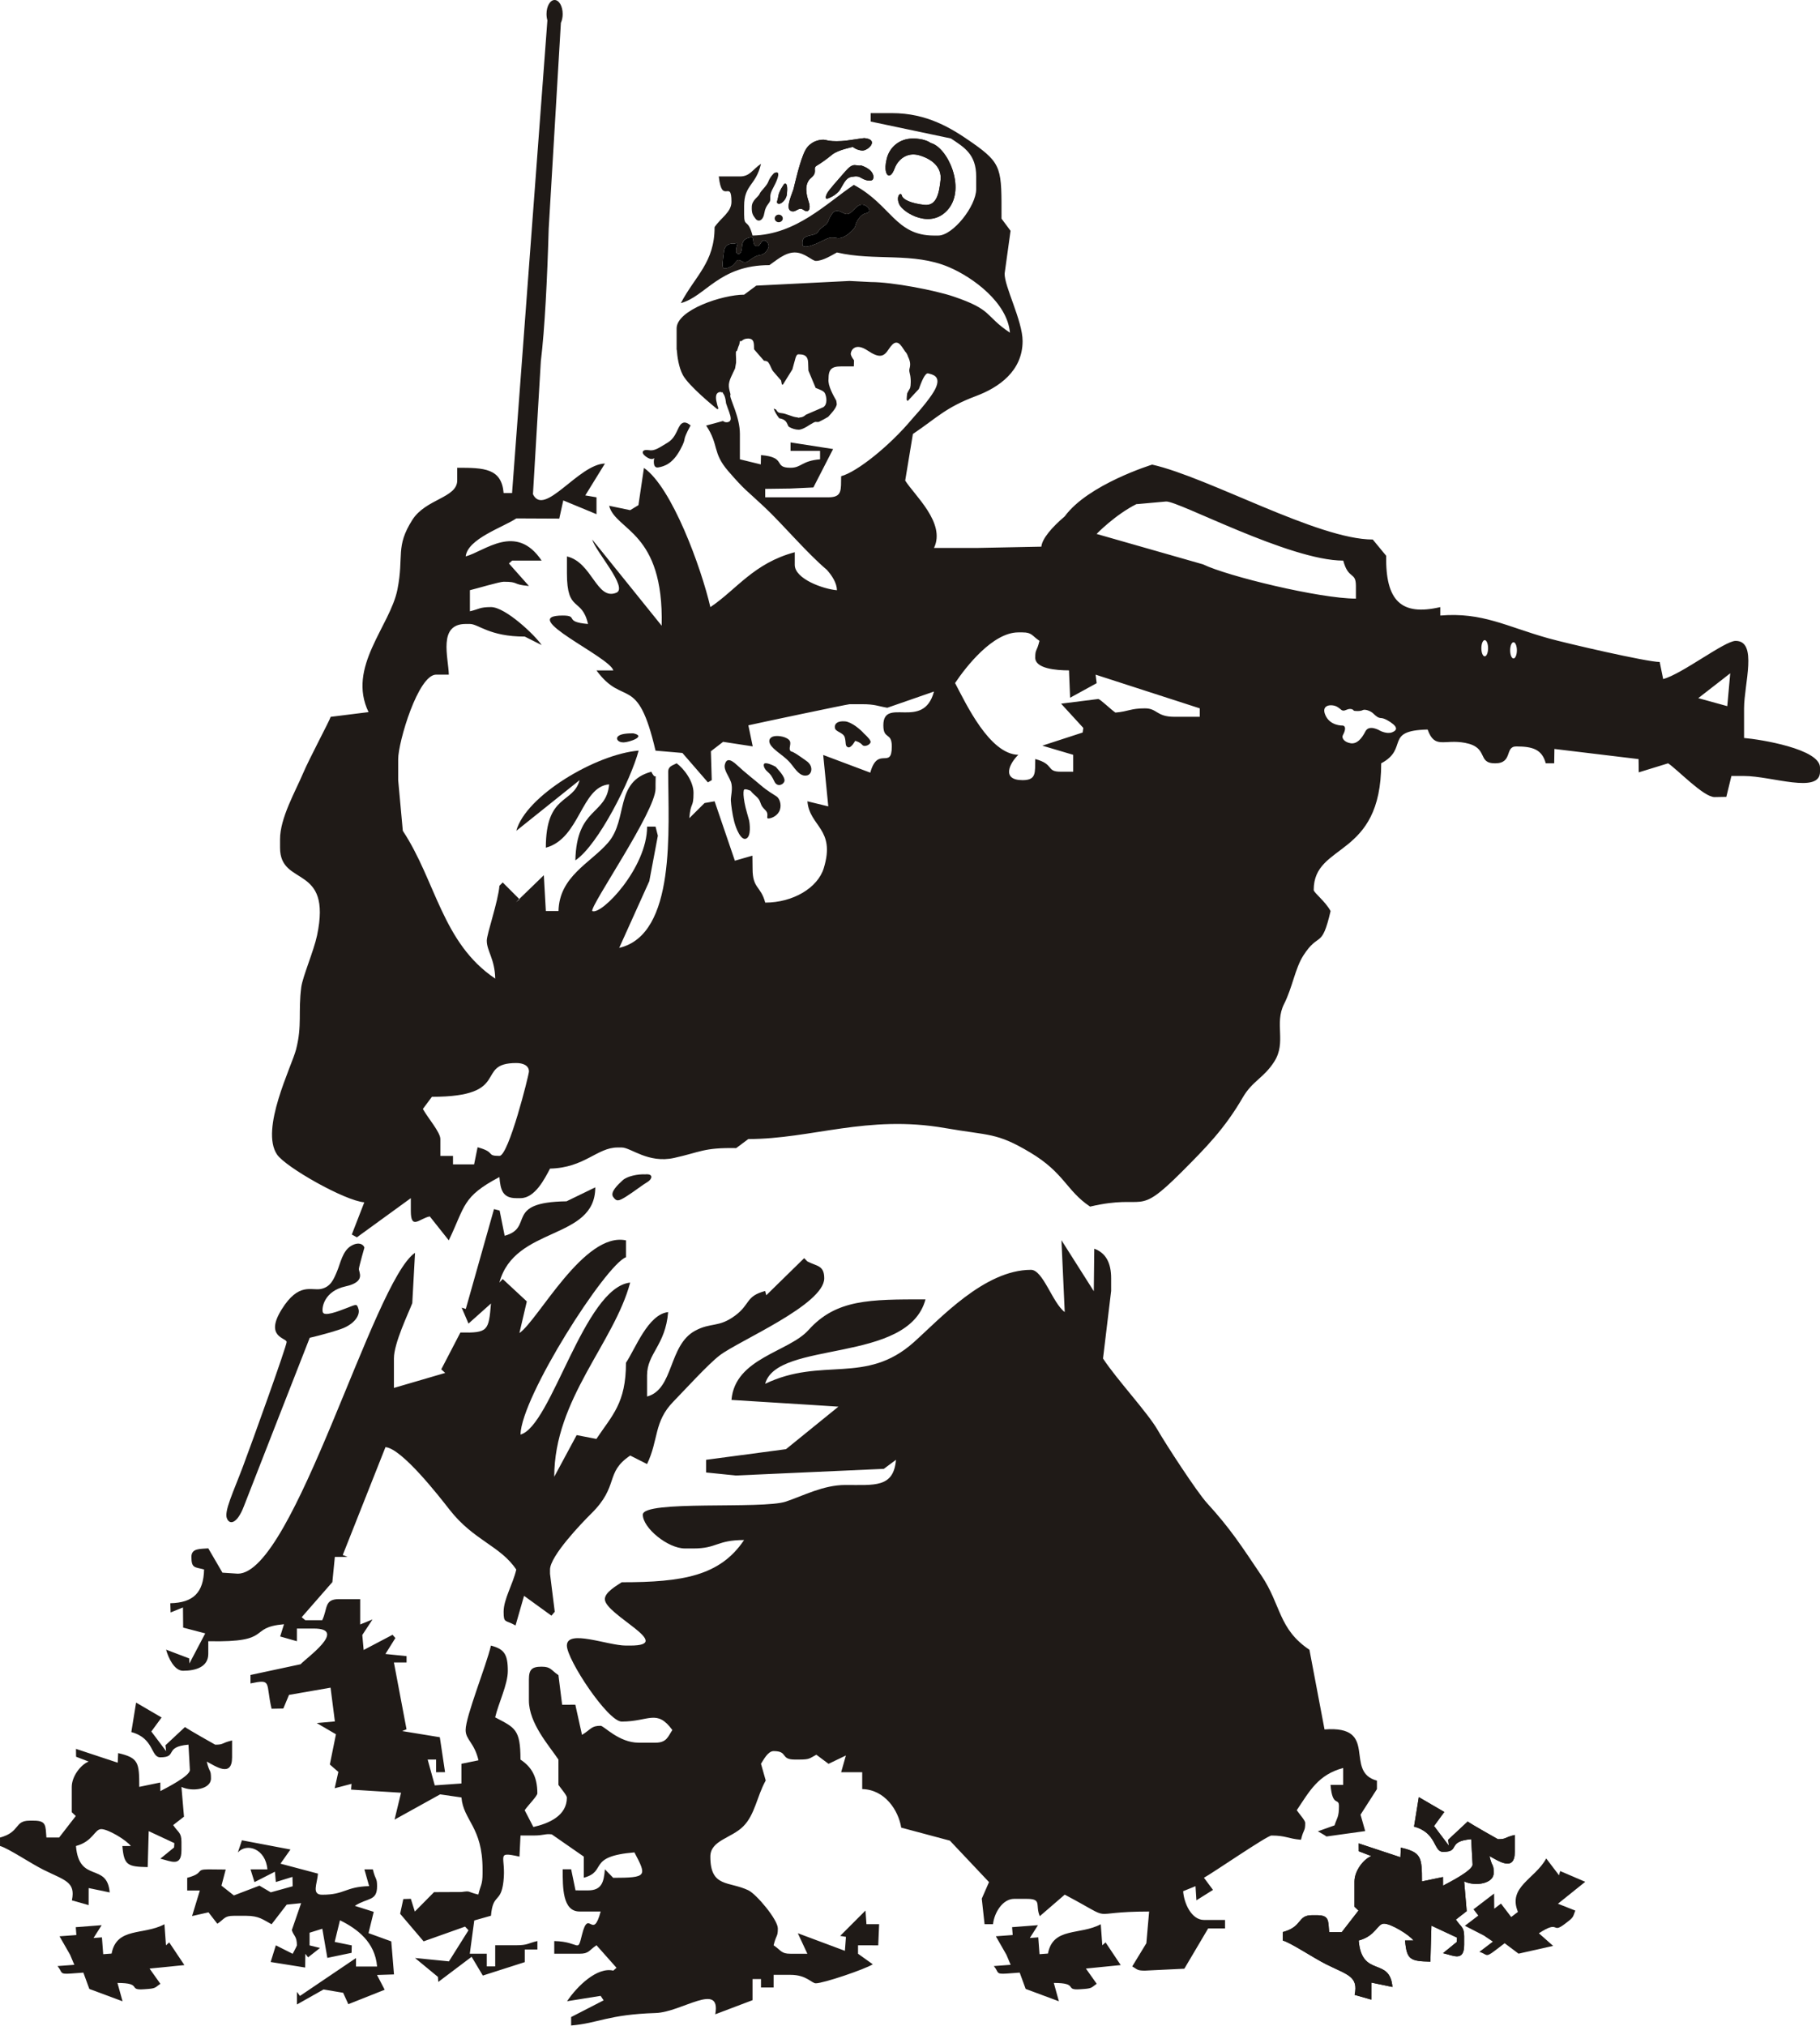 <?xml version="1.0" encoding="UTF-8" standalone="no"?>
<!-- Creator: CorelDRAW -->

<svg
   xml:space="preserve"
   width="111.114mm"
   height="123.626mm"
   style="clip-rule:evenodd;fill-rule:evenodd;image-rendering:optimizeQuality;shape-rendering:geometricPrecision;text-rendering:geometricPrecision"
   viewBox="0 0 118.771 132.147"
   version="1.1"
   id="svg1"
   sodipodi:docname="peace_soldier_left.svg"
   inkscape:version="1.3.2 (091e20e, 2023-11-25, custom)"
   xmlns:inkscape="http://www.inkscape.org/namespaces/inkscape"
   xmlns:sodipodi="http://sodipodi.sourceforge.net/DTD/sodipodi-0.dtd"
   xmlns="http://www.w3.org/2000/svg"
   xmlns:svg="http://www.w3.org/2000/svg"><sodipodi:namedview
   id="namedview1"
   pagecolor="#ffffff"
   bordercolor="#000000"
   borderopacity="0.25"
   inkscape:showpageshadow="2"
   inkscape:pageopacity="0.0"
   inkscape:pagecheckerboard="0"
   inkscape:deskcolor="#d1d1d1"
   inkscape:document-units="mm"
   inkscape:zoom="0.6361165"
   inkscape:cx="151.70177"
   inkscape:cy="168.9942"
   inkscape:window-width="1920"
   inkscape:window-height="1009"
   inkscape:window-x="-8"
   inkscape:window-y="-8"
   inkscape:window-maximized="1"
   inkscape:current-layer="__x0023_Layer_x0020_1" />
 <defs
   id="defs1">
  <style
   type="text/css"
   id="style1">
   <![CDATA[
    .fil1 {fill:#1F1A17}
    .fil0 {fill:#DA251D}
   ]]>
  </style>
 </defs>
 <g
   id="__x0023_Layer_x0020_1"
   inkscape:label="__x0023_Layer 1"
   inkscape:groupmode="layer"
   transform="translate(-0.314,-119.59)">
  <path
   d="m 101.221,240.832 0.834,1.095 0.073,-0.275 1.637,0.702 -1.781,1.43 1.134,0.448 c -0.153,0.353 -0.068,0.398 -0.491,0.72 l -0.219,0.167 c -0.858,0.653 -0.276,-0.313 -1.669,0.592 l 0.931,0.823 -2.257,0.507 -0.907,-0.68 -0.657,0.5 c -0.617,0.47 -0.478,0.214 -0.991,0.062 l 0.876,-0.667 -0.589,-0.398 -1.236,-0.635 0.876,-0.667 -0.312,-0.408 1.345,-1.029 0.01,0.989 0.439,-0.334 0.667,0.876 0.438,-0.334 c -0.675,-1.641 1.11,-2.134 1.847,-3.484 z"
   style="fill:#1f1a17"
   id="path47" /><path
   d="m 92.905,236.83 -0.312,1.922 c 1.505,0.406 1.255,1.647 1.894,1.647 1.163,0 0.208,-0.683 1.836,-0.826 l 0.092,1.652 c 0,0.4 -1.555,1.18 -1.927,1.377 l -0.003,-0.561 -1.374,0.286 c 0,-1.597 -0.049,-1.894 -1.377,-2.203 l -0.029,0.626 -2.724,-0.902 0.007,0.512 0.819,0.314 c -0.536,0.217 -1.101,0.983 -1.101,1.653 v 1.653 l 0.262,0.249 -1.088,1.403 h -0.826 c -0.065,-0.778 0.006,-1.101 -0.826,-1.101 h -0.275 c -1.007,0 -0.595,0.745 -1.928,1.101 v 0.551 c 0.526,0.14 2.001,1.137 2.849,1.558 1.39,0.69 2.097,0.775 1.843,1.989 l 1.09,0.309 0.003,-1.111 1.374,0.285 c -0.166,-1.991 -1.998,-0.567 -2.203,-3.03 1.122,-0.3 1.209,-1.101 1.652,-1.101 0.461,0 1.657,0.733 1.927,1.101 h -0.551 c 0.105,1.26 0.337,1.348 1.652,1.378 l 0.066,-2.347 1.674,0.781 -0.019,0.283 -0.895,0.731 c 0.702,0.164 1.377,0.567 1.377,-0.551 v -0.551 c 0,-0.618 -0.218,-0.605 -0.54,-1.09 l 0.706,-0.55 -0.166,-1.94 c 0.707,0.339 1.927,0.161 1.927,-0.551 0,-0.631 -0.093,-0.321 -0.275,-1.102 0.563,0.298 1.652,1.07 1.652,-0.275 v -1.102 c -0.738,0.177 -0.519,0.276 -1.101,0.276 -0.012,0 -1.791,-1.01 -1.973,-1.151 l -1.275,1.19 0.047,0.385 -0.968,-1.284 0.67,-0.915 z"
   style="fill:#1f1a17"
   id="path46" /><path
   d="m 11.045,245.122 c -1.354,0.73 -3.119,0.169 -3.448,1.913 l -0.549,0.041 -0.082,-1.098 -0.549,0.041 0.53,-0.835 -1.689,0.13 0.039,0.512 -1.099,0.082 0.69,1.206 0.276,0.655 -1.098,0.082 c 0.347,0.407 0.091,0.545 0.864,0.488 l 0.824,-0.061 0.389,1.065 2.168,0.806 -0.332,-1.198 c 1.661,0.001 0.647,0.493 1.722,0.413 l 0.275,-0.02 c 0.53,-0.04 0.482,-0.123 0.803,-0.336 l -0.706,-0.994 2.273,-0.227 -0.99,-1.481 -0.211,0.19 z"
   style="fill:#1f1a17"
   id="path45" /><path
   d="m 9.195,230.663 -0.312,1.922 c 1.505,0.406 1.255,1.647 1.894,1.647 1.163,0 0.208,-0.683 1.836,-0.826 l 0.092,1.653 c 0,0.4 -1.555,1.18 -1.927,1.377 l -0.003,-0.561 -1.374,0.285 c 0,-1.597 -0.049,-1.894 -1.377,-2.203 l -0.029,0.626 -2.724,-0.901 0.007,0.512 0.819,0.314 c -0.536,0.217 -1.101,0.983 -1.101,1.652 v 1.653 l 0.262,0.249 -1.088,1.404 H 3.343 c -0.065,-0.778 0.007,-1.102 -0.826,-1.102 h -0.276 c -1.007,0 -0.594,0.746 -1.927,1.102 v 0.551 c 0.526,0.14 2.001,1.137 2.848,1.558 1.39,0.69 2.097,0.775 1.843,1.989 l 1.091,0.309 0.002,-1.111 1.374,0.285 c -0.166,-1.991 -1.998,-0.567 -2.202,-3.029 1.122,-0.3 1.209,-1.102 1.652,-1.102 0.461,0 1.658,0.734 1.928,1.102 h -0.551 c 0.105,1.26 0.336,1.348 1.652,1.377 l 0.067,-2.346 1.673,0.781 -0.019,0.283 -0.895,0.732 c 0.702,0.164 1.377,0.566 1.377,-0.551 v -0.551 c 0,-0.618 -0.218,-0.604 -0.54,-1.09 l 0.706,-0.55 -0.166,-1.941 c 0.707,0.339 1.927,0.161 1.927,-0.551 0,-0.631 -0.093,-0.32 -0.275,-1.101 0.563,0.298 1.652,1.07 1.652,-0.276 v -1.102 c -0.738,0.177 -0.519,0.276 -1.101,0.276 -0.012,0 -1.791,-1.01 -1.973,-1.151 l -1.275,1.19 0.047,0.386 -0.968,-1.285 0.67,-0.914 z"
   style="fill:#1f1a17"
   id="path44" /><path
   d="m 45.165,147.198 c 0.105,0.051 0.183,0.131 0.218,0.138 -0.658,1.222 -0.178,0.659 -0.672,1.579 -0.494,0.92 -1.029,1.099 -1.441,1.168 -0.412,0.069 -0.261,-0.618 -0.261,-0.618 0,0 -0.137,0.206 -0.535,-0.082 -0.398,-0.288 -0.192,-0.495 0.178,-0.426 0.37,0.069 0.645,-0.137 1.235,-0.494 0.59,-0.357 0.631,-1.03 0.905,-1.236 0.137,-0.103 0.267,-0.079 0.372,-0.028 z"
   style="fill:#1f1a17"
   id="path43" /><path
   d="m 41.638,167.43 c 0.892,0.192 -0.247,0.577 -0.617,0.591 -0.37,0.014 -0.549,-0.234 -0.371,-0.399 0.178,-0.165 0.617,-0.192 0.988,-0.192 z"
   style="fill:#1f1a17"
   id="path42" /><path
   d="m 50.231,169.388 c 0.151,-0.041 0.514,0.117 0.706,0.226 0.391,0.433 0.658,0.776 0.549,0.989 -0.11,0.213 -0.466,0.322 -0.631,-0.021 -0.165,-0.343 -0.24,-0.467 -0.466,-0.659 -0.226,-0.192 -0.309,-0.495 -0.158,-0.536 z"
   style="fill:#1f1a17"
   id="path41" /><path
   d="m 51.25,167.622 c 0.202,0.031 0.408,0.103 0.538,0.22 0.261,0.233 -0.096,0.605 0.151,0.769 0.178,0.028 0.549,0.302 1.015,0.631 0.466,0.33 0.343,0.865 0.028,0.934 -0.315,0.069 -0.563,-0.109 -0.947,-0.631 -0.384,-0.522 -0.809,-0.728 -1.235,-1.126 -0.425,-0.398 -0.302,-0.673 -0.068,-0.769 0.117,-0.048 0.316,-0.059 0.518,-0.028 z"
   style="fill:#1f1a17"
   id="path40" /><path
   d="m 55.457,166.648 c 0.446,0.041 1.049,0.57 1.241,0.797 0,0 0.364,0.316 0.425,0.502 0.062,0.185 -0.377,0.426 -0.542,0.234 -0.165,-0.192 -0.46,-0.261 -0.46,-0.261 0,0 -0.26,0.495 -0.466,0.419 -0.206,-0.075 -0.117,-0.268 -0.206,-0.625 -0.089,-0.357 -0.611,-0.357 -0.652,-0.645 -0.041,-0.289 0.213,-0.46 0.659,-0.419 z"
   style="fill:#1f1a17"
   id="path39" /><path
   d="m 47.87,169.181 c 0.129,-8.9e-4 0.307,0.1 0.55,0.33 0.487,0.46 1.214,1.023 1.57,1.332 0.357,0.309 0.803,0.577 0.995,0.7 0.192,0.124 0.343,0.508 0.226,0.872 -0.117,0.364 -0.508,0.556 -0.734,0.57 -0.226,0.014 0.062,-0.254 -0.205,-0.529 -0.267,-0.275 -0.248,-0.275 -0.364,-0.577 -0.117,-0.302 -0.384,-0.398 -0.61,-0.7 -9.52e-4,-4.4e-4 -0.411,-0.192 -0.446,-0.034 -0.034,0.158 -0.027,0.378 0.048,0.804 0.075,0.426 0.247,0.941 0.295,1.147 0.048,0.206 0.151,1.051 -0.185,1.202 -0.336,0.151 -0.658,-0.632 -0.782,-1.106 -0.123,-0.474 -0.206,-1.113 -0.22,-1.38 -0.014,-0.268 0.151,-0.79 0.007,-1.202 -0.144,-0.412 -0.487,-0.79 -0.398,-1.147 0.045,-0.179 0.124,-0.281 0.252,-0.282 z"
   style="fill:#1f1a17"
   id="path38" /><path
   d="m 41.991,168.558 c -0.505,1.891 -2.626,6.153 -4.13,7.16 0.078,-3.488 2.035,-2.937 2.203,-4.958 -1.834,0.153 -1.9,3.536 -4.13,4.131 0,-3.528 1.786,-2.843 2.203,-4.406 l -4.13,3.305 c 0.605,-2.267 5.178,-4.999 7.985,-5.233 z"
   style="fill:#1f1a17"
   id="path37" /><path
   d="m 42.425,196.2 c 0.562,-0.048 0.446,0.323 0.138,0.502 -0.309,0.179 -0.912,0.652 -1.399,0.955 -0.487,0.302 -0.617,0.33 -0.837,0.014 -0.219,-0.316 0.336,-0.818 0.624,-1.085 0.288,-0.268 1.001,-0.412 1.474,-0.384 z"
   style="fill:#1f1a17"
   id="path36" /><path
   d="m 39.161,197.048 c 0.002,3.476 -5.265,2.499 -6.257,6.214 l 0.215,-0.233 1.574,1.461 -0.483,2.065 c 1.221,-0.832 4.223,-6.626 6.954,-6.047 v 1.101 c -1.31,0.474 -6.828,9.081 -6.884,11.567 2.021,-0.54 4.142,-9.585 7.159,-9.915 -1.056,3.955 -4.956,7.599 -4.956,12.669 l 1.463,-2.717 1.288,0.248 c 1.034,-1.55 1.93,-2.327 1.93,-4.968 0.614,-0.917 1.437,-3.161 2.753,-3.305 -0.182,2.187 -1.377,2.69 -1.377,4.131 v 1.377 c 1.762,-0.471 1.378,-3.346 3.141,-4.295 1.036,-0.558 1.523,-0.186 2.599,-0.98 1.017,-0.75 0.674,-1.265 1.969,-1.611 l 0.071,0.279 2.473,-2.421 0.209,0.213 c 0.607,0.321 1.101,0.241 1.101,1.102 0,1.719 -5.572,4.072 -6.817,5.023 -0.76,0.58 -2.271,2.244 -3.033,3.025 -1.279,1.311 -0.95,2.478 -1.713,4.07 l -1.099,-0.555 c -1.676,1.125 -0.69,1.962 -2.548,3.792 -0.618,0.609 -2.686,2.766 -2.686,3.648 v 0.275 l 0.309,2.474 -0.216,0.257 -1.787,-1.295 -0.556,1.934 c -0.659,-0.382 -0.778,-0.116 -0.778,-0.892 0,-0.827 0.599,-1.777 0.826,-2.754 -1.046,-1.563 -2.775,-1.885 -4.354,-3.908 -0.692,-0.886 -3.112,-3.991 -4.182,-4.08 l -2.788,7.037 0.31,0.124 h -0.826 l -0.162,1.644 -2.002,2.291 0.238,0.196 h 1.101 c 0.37,-0.772 0.12,-1.377 1.101,-1.377 h 1.377 v 1.653 l 0.806,-0.327 -0.668,1.015 0.089,0.977 1.886,-0.992 0.184,0.213 -0.65,1.04 1.38,0.14 v 0.413 h -0.826 l 0.824,4.359 -0.284,0.117 2.457,0.402 0.341,2.278 -0.584,0.005 v -0.826 h -0.551 l 0.464,1.684 1.739,-0.124 v -1.285 l 1.114,-0.227 c -0.271,-1.159 -0.839,-1.332 -0.839,-1.976 0,-0.887 1.342,-4.177 1.652,-5.508 0.846,0.226 1.101,0.536 1.101,1.653 0,0.885 -0.612,2.107 -0.826,3.029 1.289,0.682 1.652,0.761 1.652,2.755 0.687,0.46 1.101,1.07 1.101,2.203 0,0.175 -0.62,0.794 -0.826,1.101 l 0.566,1.094 c 1.014,-0.232 2.187,-0.73 2.187,-1.92 0,-0.146 -0.397,-0.605 -0.551,-0.826 v -1.653 c -0.605,-0.904 -1.927,-2.363 -1.927,-3.856 v -1.377 c 0,-0.635 0.191,-0.826 0.826,-0.826 0.617,0 0.605,0.218 1.101,0.551 l 0.242,1.933 0.86,-0.005 0.436,1.969 c 0.611,-0.374 0.598,-0.592 1.216,-0.592 0.216,0 1.191,1.102 2.478,1.102 h 1.101 c 0.736,0 0.814,-0.398 1.101,-0.826 -1.018,-1.391 -1.525,-0.551 -3.304,-0.551 -0.913,0 -3.579,-4.046 -3.579,-4.958 0,-1.09 2.666,0 3.855,0 h 0.275 c 3.002,0 -1.652,-2.013 -1.652,-3.03 0,-0.455 0.791,-0.893 1.101,-1.101 3.981,0 6.418,-0.414 7.985,-2.755 -1.798,0 -1.749,0.551 -3.304,0.551 h -0.551 c -1.133,0 -2.754,-1.347 -2.754,-2.203 0,-0.969 7.8,-0.34 9.334,-0.855 1.141,-0.382 2.441,-1.08 3.872,-1.084 1.9,-0.005 3.161,0.204 3.315,-1.642 l -0.793,0.59 -9.66,0.434 -1.938,-0.198 v -0.826 l 5.215,-0.694 3.419,-2.773 -1.75,-0.114 -5.228,-0.326 c 0.228,-2.734 3.737,-3.121 5.026,-4.558 1.807,-2.015 3.998,-2.001 7.636,-2.001 -1.127,4.222 -9.699,2.648 -10.463,5.508 3.707,-1.779 6.551,0.091 9.689,-2.702 1.705,-1.518 4.611,-4.734 7.658,-4.734 0.788,0 1.408,2.172 2.202,2.754 l -0.214,-4.686 2.111,3.326 0.031,-2.772 c 0.76,0.275 1.101,0.932 1.101,1.928 v 0.826 l -0.53,4.41 c 0.897,1.368 2.916,3.53 3.569,4.669 0.512,0.892 2.553,4.035 3.221,4.765 1.534,1.677 2.249,2.8 3.542,4.719 1.3,1.929 1.106,3.486 3.139,4.848 l 0.985,5.197 c 3.619,-0.279 1.221,2.753 3.42,3.341 v 0.551 l -1.07,1.668 0.304,1.071 -2.529,0.352 c -0.049,-0.055 -0.551,-0.329 -0.56,-0.337 l 1.088,-0.388 c 0.158,-0.504 0.289,-0.52 0.289,-1.264 0,-0.57 -0.427,0.106 -0.551,-1.377 h 0.826 v -1.102 c -1.634,0.437 -2.189,1.5 -3.029,2.754 0.171,0.255 0.551,0.662 0.551,0.826 0,0.583 -0.099,0.363 -0.276,1.102 -0.861,-0.072 -0.978,-0.276 -1.927,-0.276 -0.279,0 -3.884,2.478 -4.405,2.754 l 0.59,0.793 -1.082,0.679 -0.059,-0.922 -0.806,0.327 c 0.049,0.771 0.536,1.876 1.357,1.876 h 1.377 v 0.551 h -1.101 l -1.556,2.63 -2.574,0.125 c -0.532,0 -0.49,-0.087 -0.826,-0.276 l 0.921,-1.511 0.181,-2.069 c -4.309,0 -1.983,0.764 -5.507,-1.101 l -1.628,1.405 c -0.315,-0.732 0.167,-1.13 -0.85,-1.13 h -0.826 c -0.748,0 -1.294,0.899 -1.377,1.653 h -0.551 l -0.182,-1.667 0.472,-1.08 -2.552,-2.703 -3.177,-0.85 c -0.182,-1.126 -1.061,-2.481 -2.546,-2.514 v -1.101 H 55.207 l 0.309,-1.091 -1.133,0.544 -0.795,-0.594 c -0.469,0.249 -0.429,0.315 -1.135,0.315 h -0.275 c -0.956,0 -0.42,-0.551 -1.377,-0.551 -0.378,0 -0.658,0.575 -0.826,0.826 l 0.309,1.091 c -0.58,1.044 -0.7,2.223 -1.462,2.989 -0.778,0.784 -2.152,0.911 -2.152,1.979 0,2.037 1.211,1.584 2.484,2.197 0.527,0.254 1.921,1.916 1.921,2.485 0,0.583 -0.098,0.363 -0.275,1.102 0.497,0.333 0.484,0.551 1.101,0.551 h 1.101 l -0.623,-1.338 3.072,1.147 0.069,-0.91 -0.378,-0.064 1.652,-1.653 0.064,0.89 H 57.685 l -0.058,1.38 -1.319,-0.004 v 0.551 l 0.964,0.689 c -0.547,0.334 -3.211,1.239 -3.718,1.239 -0.281,0 -0.603,-0.551 -1.652,-0.551 h -1.101 v 0.826 h -0.826 v -0.551 h -0.551 v 1.377 l -2.433,0.922 c 0.394,-2.165 -2.182,-0.139 -3.888,-0.084 -3.142,0.102 -3.721,0.665 -5.518,0.815 v -0.551 l 2.119,-1.09 -0.193,-0.293 -2.191,0.35 c 0.665,-0.992 1.965,-2.249 3.018,-1.996 l 0.208,-0.186 -1.306,-1.47 c -0.5,0.336 -0.487,0.553 -1.104,0.553 h -1.652 v -0.826 c 1.714,0.038 1.497,0.838 1.814,-0.431 0.437,-1.748 0.692,0.46 1.215,-1.497 h -1.377 c -1.119,0 -1.101,-1.576 -1.101,-2.754 H 37.586 l 0.285,1.375 0.816,0.002 c 0.903,0 1.033,-0.556 1.101,-1.377 l 0.542,0.556 c 2.218,-0.005 2.207,-0.103 1.385,-1.658 -3.131,0.261 -1.751,1.238 -3.304,1.652 v -1.377 l -2.09,-1.451 c -0.455,-0.057 -0.47,0.074 -1.214,0.074 h -0.826 l -0.068,1.377 c -1.612,-0.356 -0.849,-0.035 -1.047,1.638 -0.17,1.435 -0.688,0.727 -0.812,2.218 l -1.09,0.309 -0.293,2.168 1.108,0.001 v 0.826 h 0.551 v -1.377 h 1.377 c 0.744,0 0.759,-0.132 1.377,-0.276 v 0.551 h -0.826 v 0.826 l -2.736,0.876 -0.731,-1.225 -2.176,1.641 -0.023,-0.329 -1.495,-1.233 2.213,0.22 1.276,-2.029 -0.223,-0.238 -2.706,0.961 -1.532,-1.8 0.208,-0.959 0.491,-0.016 0.26,0.832 1.254,-1.267 1.786,-0.008 c 0.65,-0.091 0.327,-0.02 1.104,0.166 0.144,-0.618 0.276,-0.633 0.276,-1.377 v -0.276 c 0,-2.762 -1.251,-3.176 -1.377,-4.682 l -1.391,-0.202 -2.975,1.648 0.424,-1.754 -3.262,-0.204 0.029,-0.376 -1.098,0.287 0.24,-1.066 -0.557,-0.483 0.4,-1.972 -1.254,-0.731 1.184,-0.107 -0.282,-2.202 -2.711,0.471 -0.372,0.89 -0.766,0.015 c -0.4,-1.716 0.051,-1.955 -1.377,-1.653 v -0.551 l 3.273,-0.701 c 0.3,-0.358 3.122,-2.328 0.857,-2.328 h -1.101 v 0.826 l -1.091,-0.309 0.25,-0.799 c -2.427,0.209 -0.626,1.204 -4.941,1.108 v 0.826 c 0,0.847 -0.807,1.102 -1.652,1.102 -0.564,0 -0.961,-0.85 -1.101,-1.377 l 1.505,0.571 0.015,0.331 1.034,-1.964 -1.441,-0.377 -0.012,-1.315 -0.806,0.327 -0.02,-0.602 c 1.505,-0.034 2.169,-0.698 2.203,-2.203 -0.614,-0.164 -0.826,-0.064 -0.826,-0.826 0,-0.564 0.567,-0.506 1.101,-0.551 l 0.924,1.586 1.003,0.066 c 3.667,0 8.839,-19.107 11.565,-20.932 l -0.18,3.286 c -0.253,0.665 -1.197,2.603 -1.197,3.6 v 1.928 l 3.346,-0.978 -0.257,-0.235 1.249,-2.402 c 1.806,0.035 1.846,-0.109 1.995,-1.892 l -1.467,1.31 -0.445,-1.04 0.269,0.086 1.841,-6.515 0.367,0.097 0.328,1.642 c 1.967,-0.53 -0.083,-2.19 4.036,-2.247 z m 53.744,39.782 1.662,0.969 -0.67,0.915 0.968,1.284 -0.047,-0.385 1.275,-1.19 c 0.182,0.14 1.961,1.151 1.973,1.151 0.582,0 0.363,-0.099 1.101,-0.276 v 1.102 c 0,1.345 -1.089,0.573 -1.652,0.275 0.182,0.781 0.275,0.471 0.275,1.102 0,0.712 -1.22,0.89 -1.927,0.551 l 0.166,1.94 -0.706,0.55 c 0.322,0.485 0.54,0.473 0.54,1.09 v 0.551 c 0,1.118 -0.675,0.714 -1.377,0.551 l 0.895,-0.731 0.019,-0.283 -1.674,-0.781 -0.066,2.347 c -1.315,-0.029 -1.547,-0.118 -1.652,-1.378 h 0.551 c -0.27,-0.368 -1.466,-1.101 -1.927,-1.101 -0.443,0 -0.53,0.802 -1.652,1.101 0.205,2.462 2.037,1.039 2.203,3.03 l -1.374,-0.285 -0.003,1.111 -1.09,-0.309 c 0.253,-1.214 -0.453,-1.298 -1.843,-1.989 -0.848,-0.421 -2.323,-1.418 -2.849,-1.558 v -0.551 c 1.333,-0.356 0.921,-1.101 1.928,-1.101 h 0.275 c 0.832,0 0.762,0.324 0.826,1.101 h 0.826 l 1.088,-1.403 -0.262,-0.249 v -1.653 c 0,-0.67 0.565,-1.436 1.101,-1.653 l -0.819,-0.314 -0.007,-0.512 2.724,0.902 0.029,-0.626 c 1.328,0.309 1.377,0.607 1.377,2.203 l 1.374,-0.286 0.003,0.561 c 0.372,-0.197 1.927,-0.977 1.927,-1.377 l -0.092,-1.652 c -1.627,0.143 -0.673,0.826 -1.836,0.826 -0.638,0 -0.389,-1.242 -1.894,-1.647 z m -76.804,2.816 3.168,0.6 -0.652,0.924 2.448,0.65 c -0.057,0.68 -0.432,1.377 0.275,1.377 1.496,0 1.482,-0.517 3.063,-0.562 l -0.309,-1.091 h 0.551 c 0.177,0.739 0.276,0.519 0.276,1.102 0,0.981 -0.606,0.731 -1.452,1.276 l 1.233,0.391 -0.34,1.389 1.485,0.538 0.178,2.156 -1.108,0.036 0.5,0.964 -2.372,0.942 -0.339,-0.745 -1.279,-0.216 -1.737,0.98 v -0.826 l 0.197,0.269 3.657,-2.472 v 0.551 h 1.377 c -0.132,-1.591 -1.286,-2.457 -2.422,-3.015 l -0.344,1.411 1.114,0.227 -0.013,0.485 -1.58,0.33 -0.329,-1.902 -0.832,0.26 v 0.826 l 0.683,0.168 -0.778,0.612 -0.181,-0.23 -0.011,0.895 -2.252,-0.36 0.338,-1.089 1.099,0.554 c 0.004,-0.005 0.276,-0.514 0.276,-0.551 0,-0.618 -0.218,-0.605 -0.331,-0.999 l 0.607,-1.755 -0.941,0.096 -0.987,1.281 c -0.541,-0.286 -0.812,-0.551 -1.652,-0.551 h -0.826 c -0.617,0 -0.605,0.218 -1.062,0.518 l -0.578,-0.745 -1.072,0.243 0.509,-1.669 H 12.53 v -0.826 c 1.169,-0.312 0.482,-0.551 1.377,-0.551 l 1.135,0.011 -0.276,1.051 0.809,0.639 1.669,-0.639 0.739,0.437 1.431,-0.397 -0.015,-0.611 -1.085,0.335 -0.059,-0.674 -1.333,0.68 -0.26,-0.832 h 1.101 c -0.112,-1.347 -1.352,-1.751 -1.928,-1.101 z m 56.047,5.476 0.102,1.373 0.212,-0.19 0.989,1.481 -2.272,0.227 0.706,0.994 c -0.321,0.213 -0.273,0.296 -0.804,0.336 l -0.275,0.02 c -1.075,0.08 -0.061,-0.412 -1.722,-0.413 l 0.332,1.198 -2.168,-0.806 -0.39,-1.065 -0.824,0.061 c -0.773,0.058 -0.517,-0.081 -0.864,-0.488 l 1.098,-0.082 -0.276,-0.655 -0.69,-1.206 1.099,-0.082 -0.039,-0.512 1.689,-0.13 -0.531,0.835 0.55,-0.041 0.082,1.098 0.55,-0.041 c 0.329,-1.744 2.094,-1.183 3.448,-1.913 z"
   style="fill:#1f1a17"
   id="path35" /><path
   d="m 23.85,200.744 c -0.147,-0.048 -0.36,-0.035 -0.634,0.13 -0.549,0.33 -0.686,1.126 -0.905,1.648 -0.219,0.522 -0.412,1.017 -1.043,1.154 -0.631,0.137 -1.454,-0.467 -2.579,1.346 -1.125,1.813 0.329,1.84 0.329,2.115 0,0.275 -2.222,6.455 -2.853,8.131 -0.631,1.676 -1.235,2.912 -1.043,3.379 0.192,0.467 0.686,0.302 1.098,-0.769 0.412,-1.071 4.307,-11.016 4.307,-11.016 0,0 0.988,-0.219 1.975,-0.549 0.988,-0.33 1.317,-0.961 1.207,-1.319 -0.11,-0.357 -0.11,-0.33 -0.741,-0.082 -0.631,0.247 -1.509,0.577 -1.591,0.275 -0.082,-0.302 0.11,-1.374 1.481,-1.676 1.372,-0.302 0.85,-0.933 0.878,-1.153 0.027,-0.22 0.357,-1.374 0.357,-1.374 -0.014,-0.082 -0.096,-0.192 -0.244,-0.24 z"
   style="fill:#1f1a17"
   id="path34" /><path
   d="m 56.727,128.6 c -0.165,0 -1.029,0.165 -1.495,0.192 -0.466,0.028 -0.795,1e-4 -1.042,-0.069 -0.247,-0.069 -0.988,0.027 -1.331,0.687 -0.343,0.659 -0.685,2.212 -0.754,2.486 -0.069,0.275 -0.549,1.25 -0.206,1.442 0.343,0.192 0.508,-0.302 0.851,-0.055 0.343,0.247 0.493,-0.082 0.342,-0.522 -0.151,-0.44 -0.329,-1.167 0.151,-1.565 0.48,-0.398 0.068,-0.618 0.37,-0.797 0.302,-0.179 0.645,-0.426 1.015,-0.728 0.37,-0.302 1.344,-0.494 1.344,-0.494 0,0 0.206,0.192 0.59,0.234 0.384,0.041 1.166,-0.714 0.165,-0.81 z m -0.612,1.761 c -0.018,-6.4e-4 -0.035,-7.4e-4 -0.053,5.5e-4 -0.144,0.01 -0.309,0.093 -0.583,0.409 -0.549,0.632 -1.056,1.195 -1.179,1.415 -0.123,0.22 -0.109,0.357 -0.048,0.371 0.062,0.014 0.645,-0.213 0.885,-0.597 0.24,-0.385 0.363,-0.763 0.747,-0.831 0.384,-0.069 0.46,-0.028 0.706,0.11 0.247,0.137 0.604,0.206 0.693,0.041 0.089,-0.165 0.035,-0.625 -0.762,-0.893 -0.168,0.024 -0.284,-0.02 -0.407,-0.024 z m -4.559,1.209 c -0.02,8.9e-4 -0.043,0.009 -0.068,0.024 0,0 -0.329,0.439 -0.384,0.797 -0.055,0.357 -0.151,0.398 -0.014,0.481 0.137,0.082 0.535,-0.206 0.576,-0.618 0.036,-0.36 0.03,-0.69 -0.11,-0.683 z"
   style="fill:#1f1a17"
   id="path33" /><path
   d="m 56.727,128.6 c -0.165,0 -1.029,0.165 -1.495,0.192 -0.466,0.028 -0.795,1e-4 -1.042,-0.069 -0.247,-0.069 -0.988,0.027 -1.331,0.687 -0.343,0.659 -0.685,2.212 -0.754,2.486 -0.069,0.275 -0.549,1.25 -0.206,1.442 0.343,0.192 0.508,-0.302 0.851,-0.055 0.343,0.247 0.493,-0.082 0.342,-0.522 -0.151,-0.44 -0.329,-1.167 0.151,-1.565 0.48,-0.398 0.068,-0.618 0.37,-0.797 0.302,-0.179 0.645,-0.426 1.015,-0.728 0.37,-0.302 1.344,-0.494 1.344,-0.494 0,0 0.206,0.192 0.59,0.234 0.384,0.041 1.166,-0.714 0.165,-0.81 z m 3.128,0.028 c -0.823,0.014 -1.482,0.536 -1.674,1.319 -0.192,0.783 0.014,1.044 0.082,1.071 0.069,0.028 0.233,0.097 0.439,-0.453 0.206,-0.549 0.795,-1.085 1.618,-0.838 0.823,0.247 1.468,0.769 1.372,1.621 -0.096,0.851 -0.247,1.703 -1.07,1.607 -0.823,-0.096 -1.385,-0.33 -1.454,-0.604 -0.069,-0.275 -0.412,0.042 -0.165,0.577 0.247,0.536 2.085,1.676 3.21,0.288 1.125,-1.387 -0.055,-4.011 -1.166,-4.299 0,0 -0.37,-0.302 -1.193,-0.288 z m -3.74,1.733 c -0.018,-6.4e-4 -0.035,-7.4e-4 -0.053,5.5e-4 -0.144,0.01 -0.309,0.093 -0.583,0.409 -0.549,0.632 -1.056,1.195 -1.179,1.415 -0.123,0.22 -0.109,0.357 -0.048,0.371 0.062,0.014 0.645,-0.213 0.885,-0.597 0.24,-0.385 0.363,-0.763 0.747,-0.831 0.384,-0.069 0.46,-0.028 0.706,0.11 0.247,0.137 0.604,0.206 0.693,0.041 0.089,-0.165 0.035,-0.625 -0.762,-0.893 -0.168,0.024 -0.284,-0.02 -0.407,-0.024 z m -5.129,0.471 c -0.04,0.002 -0.092,0.018 -0.157,0.049 0,0 -0.261,0.247 -0.371,0.549 -0.11,0.302 -0.493,0.604 -0.576,0.81 -0.082,0.206 -0.494,0.398 -0.508,0.838 -0.014,0.44 0.069,0.549 0.247,0.783 0.178,0.234 0.494,0.137 0.576,-0.384 0.082,-0.522 0.37,-0.618 0.384,-0.852 0.014,-0.234 -0.055,-0.329 0.192,-0.783 0.185,-0.34 0.416,-0.85 0.3,-0.979 -0.019,-0.022 -0.048,-0.033 -0.088,-0.03 z m 0.57,0.739 c -0.02,8.9e-4 -0.043,0.009 -0.068,0.024 0,0 -0.329,0.439 -0.384,0.797 -0.055,0.357 -0.151,0.398 -0.014,0.481 0.137,0.082 0.535,-0.206 0.576,-0.618 0.036,-0.36 0.03,-0.69 -0.11,-0.683 z"
   style="fill:#1f1a17"
   id="path32" /><path
   d="m 59.854,128.628 c 0.823,-0.014 1.193,0.288 1.193,0.288 1.111,0.288 2.291,2.912 1.166,4.299 -1.125,1.387 -2.963,0.247 -3.21,-0.288 -0.247,-0.536 0.096,-0.852 0.165,-0.577 0.069,0.275 0.631,0.508 1.454,0.604 0.823,0.096 0.974,-0.755 1.07,-1.607 0.096,-0.852 -0.548,-1.373 -1.372,-1.621 -0.823,-0.247 -1.413,0.289 -1.618,0.838 -0.206,0.549 -0.371,0.48 -0.439,0.453 -0.069,-0.028 -0.274,-0.288 -0.082,-1.071 0.192,-0.783 0.851,-1.305 1.674,-1.319 z"
   style="fill:#1f1a17"
   id="path31" /><path
   d="m 36.504,119.59 c -0.29,0 -0.525,0.409 -0.525,0.913 0,0.149 0.021,0.29 0.057,0.414 l -2.306,30.84 H 33.18 c -0.135,-1.624 -1.278,-1.652 -3.029,-1.652 v 0.826 c 0,1.146 -2.054,1.195 -2.93,2.577 -1.118,1.763 -0.536,2.339 -0.971,4.537 -0.475,2.399 -3.308,5.058 -1.885,8.001 l -2.473,0.309 c -0.066,0.247 -1.384,2.698 -1.808,3.699 -0.505,1.19 -1.496,2.906 -1.496,4.288 v 0.551 c 0,2.595 3.413,1.009 2.416,5.722 -0.213,1.009 -0.943,2.699 -1.031,3.376 -0.211,1.631 0.069,2.485 -0.34,4.067 -0.286,1.106 -2.361,5.208 -1.238,6.853 0.562,0.823 4.414,3.011 5.692,3.115 l -0.816,2.101 0.332,0.183 3.52,-2.556 v 0.826 c 0,1.286 0.567,0.492 1.238,0.366 l 1.24,1.562 c 1.085,-2.262 0.871,-2.844 3.304,-4.131 0.068,0.822 0.198,1.377 1.101,1.377 h 0.275 c 0.946,0 1.576,-1.265 1.927,-1.928 2.253,-0.05 3.075,-1.377 4.406,-1.377 h 0.275 c 0.589,0 1.718,1.053 3.414,0.682 1.713,-0.375 1.92,-0.682 4.053,-0.642 l 0.793,-0.591 c 4.127,0 7.767,-1.602 12.832,-0.717 2.929,0.512 3.346,0.272 5.564,1.595 2.233,1.332 2.352,2.489 3.906,3.529 3.761,-0.877 2.938,0.781 5.989,-2.272 1.594,-1.596 2.803,-2.827 3.972,-4.84 0.635,-1.094 1.374,-1.272 2.059,-2.347 0.81,-1.27 -0.014,-2.465 0.643,-3.764 0.543,-1.074 0.719,-2.321 1.253,-3.154 1.026,-1.602 1.188,-0.364 1.779,-2.902 -0.332,-0.628 -1.101,-1.203 -1.101,-1.377 0,-3.119 4.405,-2.012 4.405,-8.263 1.829,-0.968 0.144,-2.139 3.029,-2.203 0.471,1.301 1.065,0.611 2.437,0.868 1.59,0.298 0.757,1.336 1.968,1.336 1.172,0 0.613,-1.101 1.377,-1.101 1.081,0 1.685,0.196 1.927,1.101 h 0.551 l 0.015,-0.937 5.492,0.662 0.013,0.864 1.915,-0.589 c 0.626,0.42 2.315,2.203 3.029,2.203 l 0.77,-0.014 0.331,-1.363 h 0.826 c 1.791,0 4.956,1.195 4.956,-0.276 v -0.275 c 0,-1.208 -3.878,-1.838 -4.956,-1.928 v -1.928 c 0,-1.59 0.907,-4.407 -0.55,-4.407 -0.717,0 -3.493,2.162 -4.729,2.492 l -0.227,-1.115 c -0.833,0 -6.094,-1.218 -7.265,-1.546 -2.752,-0.771 -4.305,-1.712 -7.053,-1.484 v -0.551 c -2.567,0.598 -3.579,-0.427 -3.532,-3.348 L 89.9,154.787 c -3.587,0 -10.699,-4.05 -14.397,-4.887 0,0 -4.179,1.284 -5.707,3.378 h -5.52e-4 c -0.841,0.717 -1.466,1.441 -1.525,1.975 l -4.232,0.084 h -2.773 c 0.783,-1.632 -1.273,-3.428 -1.879,-4.396 l 0.502,-3.04 c 1.544,-1.034 2.109,-1.722 4.13,-2.479 1.481,-0.555 3.029,-1.63 3.029,-3.581 0,-1.327 -1.209,-3.597 -1.171,-4.416 l 0.385,-2.778 -0.59,-0.793 c 0,-3.239 0.072,-3.569 -1.923,-4.962 -1.358,-0.948 -2.932,-1.923 -5.236,-1.923 h -1.377 v 0.551 l 5.231,1.102 c 0.851,0.57 1.652,1.016 1.652,2.479 v 0.826 c 0,1.116 -1.52,3.03 -2.478,3.03 h -0.276 c -2.527,0 -2.816,-2.026 -5.231,-3.305 -1.786,1.196 -3.753,3.241 -6.609,3.305 -0.312,-1.169 -0.55,-0.482 -0.55,-1.377 v -0.551 c 0,-1.404 0.765,-1.314 1.101,-2.754 -0.567,0.38 -0.715,0.826 -1.377,0.826 h -1.377 c 0.207,1.898 0.826,0.13 0.826,1.653 0,0.685 -0.688,1.036 -1.101,1.653 0,2.311 -1.249,3.153 -2.203,4.958 1.629,-0.435 2.494,-2.479 5.782,-2.479 0.427,-0.286 1.003,-0.826 1.652,-0.826 0.648,0 1.133,0.551 1.377,0.551 0.466,0 1.029,-0.367 1.377,-0.551 2.474,0.577 4.97,-0.036 7.305,0.956 1.581,0.671 3.822,2.324 3.984,4.278 -1.684,-1.128 -1.081,-1.482 -3.695,-2.364 -1.19,-0.401 -3.972,-0.941 -5.391,-0.941 l -1.381,-0.071 -6.086,0.306 -0.793,0.59 c -1.414,0 -4.406,0.995 -4.406,2.203 v 1.127 0.001 0.002 0.004 0.242 c 0,0.005 0.005,0.017 0.013,0.034 v 0.001 c 0.028,0.392 0.117,1.111 0.393,1.626 0.389,0.725 2.1,2.109 2.175,2.17 0.112,0.114 0.179,0.058 0.103,-0.124 l -0.01,-0.014 -0.032,-0.123 c -0.074,-0.282 -0.178,-0.742 0.178,-0.797 0.067,-0.01 0.122,0.009 0.169,0.046 l 0.015,-0.057 0.03,0.102 c 0.158,0.19 0.187,0.606 0.188,0.625 l 5.52e-4,5.5e-4 v 5.5e-4 l 0.008,0.025 v 0.002 c 0.114,0.368 0.305,0.755 0.299,0.993 l 0.004,0.015 -0.005,0.001 c -0.006,0.097 -0.048,0.166 -0.146,0.198 -0.156,0.05 -0.275,0.004 -0.358,-0.062 l -1.097,0.297 c 0.853,1.274 0.387,1.753 1.438,2.968 1.118,1.292 1.179,1.234 2.349,2.333 1.228,1.153 2.767,2.995 4.088,4.11 0.333,0.372 0.649,0.849 0.661,1.331 -0.922,-0.077 -2.754,-0.748 -2.754,-1.653 v -0.826 c -2.685,0.717 -3.8,2.438 -5.507,3.581 -0.604,-2.594 -2.511,-7.82 -4.335,-9.081 l -0.36,2.429 -0.539,0.327 -1.374,-0.286 c 0.44,1.649 3.579,1.638 3.43,7.825 l -4.531,-5.622 c 0.204,0.765 2.367,3.143 1.573,3.469 -1.287,0.53 -1.571,-1.983 -3.225,-2.368 v 1.102 c 0,2.61 0.962,1.523 1.377,3.305 -1.622,-0.135 -0.574,-0.551 -1.652,-0.551 -3.02,0 3.067,2.692 3.304,3.581 h -1.101 c 1.782,2.433 2.669,0.144 3.854,5.233 l 1.754,0.151 1.664,1.918 0.251,-0.144 -0.056,-1.885 0.798,-0.615 1.933,0.297 -0.286,-1.374 c 0.568,-0.132 6.47,-1.377 6.608,-1.377 h 0.826 c 0.839,0 1.007,0.125 1.634,0.231 l 3.046,-1.058 c -0.688,2.576 -3.304,0.315 -3.304,2.203 0,0.957 0.551,0.42 0.551,1.377 0,1.557 -0.917,-0.071 -1.404,1.712 l -3.072,-1.153 0.331,3.353 -1.362,-0.331 c 0.138,1.66 1.855,1.784 1.068,4.359 -0.396,1.295 -2.017,2.25 -3.821,2.25 -0.294,-1.103 -0.826,-0.901 -0.826,-2.203 l -0.01,-0.86 -1.146,0.329 -1.321,-3.875 -0.657,0.114 -0.995,0.988 c 0.094,-1.132 0.275,-0.615 0.275,-1.653 0,-0.767 -0.633,-1.585 -1.101,-1.928 -0.245,0.138 -0.551,0.179 -0.551,0.551 0,3.73 0.539,10.615 -3.198,11.491 l 1.964,-4.352 0.559,-2.967 -0.151,-0.592 h -0.551 c 0,2.683 -2.962,5.782 -3.579,5.509 -0.15,-0.34 4.13,-6.495 4.13,-7.987 v -0.276 c 0,-1.053 0.085,-0.1 -0.275,-0.826 -2.418,0.646 -1.497,3.083 -2.817,4.619 -1.153,1.341 -3.191,2.195 -3.241,4.47 h -0.826 l -0.131,-2.339 -1.603,1.553 0.021,0.021 -0.238,0.189 0.217,-0.21 -1.08,-1.081 -0.214,0.214 c -0.087,1.045 -0.826,3.147 -0.826,3.581 0,0.683 0.522,1.179 0.551,2.479 -3.458,-2.316 -3.874,-6.378 -6.031,-9.643 l -0.302,-3.302 v -1.377 c 0,-1.104 1.3,-5.509 2.478,-5.509 h 0.826 c -0.025,-1.117 -0.72,-3.305 1.101,-3.305 h 0.276 c 0.551,0 1.274,0.826 3.581,0.823 l 1.1,0.554 c -0.441,-0.659 -2.371,-2.479 -3.304,-2.479 -0.744,0 -0.759,0.131 -1.377,0.275 v -1.377 c 0.415,-0.097 1.932,-0.551 2.203,-0.551 1.037,0 0.521,0.182 1.649,0.278 l -1.307,-1.47 0.208,-0.185 h 1.928 c -1.667,-2.49 -3.724,-0.605 -4.956,-0.276 0.126,-1.152 2.441,-1.9 3.304,-2.479 l 2.802,0.013 0.262,-1.186 2.168,0.898 v -1.101 l -0.732,-0.123 1.283,-2.08 c -1.721,0.038 -3.965,3.53 -4.698,2 l 0.514,-8.67 c 0.258,-2.109 0.421,-5.43 0.513,-8.647 l 0.796,-13.433 c 0.073,-0.157 0.117,-0.358 0.117,-0.576 0,-0.504 -0.235,-0.913 -0.525,-0.913 z m 20.03,13.35 c 0.384,-0.028 0.741,0.481 0.302,0.563 -0.439,0.082 -0.686,0.673 -0.714,0.852 -0.027,0.179 -0.713,0.852 -1.166,0.769 -0.453,-0.082 -0.535,-0.041 -1.001,0.192 -0.466,0.234 -1.262,0.563 -1.276,0.22 -0.014,-0.343 0.027,-0.494 0.576,-0.604 0.549,-0.11 0.316,-0.234 0.768,-0.55 0.453,-0.316 0.247,-0.343 0.576,-0.824 0.329,-0.481 0.7,0 0.974,0 0.357,0 0.576,-0.591 0.96,-0.618 z m -7.222,2.129 c 0.267,-0.041 0.048,0.446 0.329,0.563 0.281,0.117 0.295,-0.337 0.514,-0.357 0.219,-0.021 0.336,0.268 0.322,0.399 -0.014,0.131 -0.212,0.508 -0.535,0.549 -0.322,0.041 -0.549,0.227 -0.789,0.398 -0.24,0.172 -0.405,0.028 -0.562,-0.055 -0.158,-0.082 -0.254,0.11 -0.363,0.254 -0.11,0.144 -0.562,0.344 -0.693,0.268 -0.13,-0.076 -0.048,-0.508 0.02,-1.099 0.069,-0.591 0.659,-0.508 0.706,-0.508 0.288,-0.103 0.144,0.075 0.11,0.295 -0.034,0.22 -0.035,0.364 0.13,0.371 0.165,0.007 0.206,-0.158 0.24,-0.543 0.034,-0.385 0.302,-0.494 0.57,-0.535 z m -0.212,6.606 c 0.454,-0.01 0.411,0.328 0.423,0.703 l 0.646,0.745 c 0.118,0.007 0.225,0.024 0.289,0.118 0.174,0.254 0.184,0.42 0.32,0.585 l 0.01,0.012 0.001,0.001 5.52e-4,5.6e-4 0.497,0.573 0.054,0.273 c 0.024,-0.003 0.048,-0.008 0.072,-0.015 l 0.611,-0.982 c 0.193,-0.651 0.216,-0.99 0.396,-0.983 0.059,0.002 0.132,0.002 0.208,0.012 l 0.002,-0.004 0.002,0.005 c 0.194,0.026 0.403,0.122 0.419,0.51 0.007,0.17 0.012,0.357 0.02,0.54 l 0.472,1.128 c 0.238,0.098 0.527,0.186 0.605,0.351 0.115,0.243 0.168,0.712 -0.085,0.889 l 0.003,0.007 -1.162,0.503 c -0.117,0.106 -0.235,0.175 -0.419,0.181 l -0.048,0.02 -0.067,-0.024 c -0.403,-0.037 -0.729,-0.26 -1.088,-0.285 -0.235,-0.017 -0.268,-0.153 -0.328,-0.234 l -0.151,-0.056 c 0.072,0.2 0.197,0.421 0.361,0.627 0.195,0.044 0.429,0.092 0.544,0.404 0.021,0.058 0.049,0.109 0.082,0.151 0.207,0.12 0.433,0.194 0.666,0.194 0.036,0 0.11,-0.018 0.209,-0.051 l 0.001,-5.5e-4 c 0.327,-0.121 0.757,-0.485 0.894,-0.459 0.043,0.008 0.109,0.011 0.188,0 0.215,-0.106 0.429,-0.219 0.613,-0.331 l 5.53e-4,-5.5e-4 c 0.222,-0.246 0.508,-0.544 0.56,-0.809 -0.008,-0.092 -0.019,-0.174 -0.034,-0.249 -0.176,-0.314 -0.557,-0.965 -0.505,-1.404 v -5.5e-4 c 0,-0.635 0.191,-0.826 0.826,-0.826 h 0.826 l 0.013,-0.396 c -0.105,-0.145 -0.223,-0.321 -0.212,-0.447 0.021,-0.227 0.301,-0.724 1.097,-0.192 0.796,0.531 1.063,0.398 1.385,-0.096 0.322,-0.494 0.564,-0.561 0.851,-0.158 0.075,0.105 0.148,0.211 0.214,0.317 0.081,0.084 0.145,0.187 0.184,0.325 0.088,0.179 0.143,0.348 0.143,0.498 0,0.323 -0.11,0.281 -0.02,0.625 0.089,0.343 0.062,0.79 0.02,0.92 -0.022,0.071 -0.125,0.205 -0.193,0.361 -0.016,0.111 -0.03,0.237 -0.036,0.407 v 5.5e-4 c 0.017,0.042 0.041,0.073 0.07,0.091 l 0.726,-0.779 c 0.171,-0.477 0.411,-1.081 0.613,-1.02 0.226,0.069 0.898,0.137 0.452,1.03 -0.222,0.445 -0.858,1.233 -1.526,1.968 -1.436,1.715 -3.564,3.429 -4.609,3.708 -0.02,0.883 0.09,1.377 -0.826,1.377 H 50.251 v -0.551 l 1.65,-0.022 1.493,-0.07 1.286,-2.506 -2.777,-0.432 v 0.551 h 1.927 v 0.551 c -1.214,0.101 -1.205,0.551 -1.927,0.551 -1.162,0 -0.209,-0.683 -1.928,-0.826 l -0.014,0.607 -1.363,-0.332 v -1.652 c 0,-1.078 -0.601,-2.171 -0.63,-2.492 l 0.017,-0.099 c -0.052,-0.182 -0.096,-0.362 -0.107,-0.516 -0.027,-0.384 0.247,-0.798 0.405,-1.168 l 0.067,-0.382 c 0.014,-0.361 -0.055,-0.757 0.022,-0.744 0.057,0.01 0.081,-0.226 0.189,-0.448 l 0.037,-0.21 h 0.106 c 0.093,-0.095 0.219,-0.162 0.395,-0.166 z m 27.308,10.632 c 0.79,-0.055 8.052,3.856 11.565,3.856 0.338,1.265 0.826,0.696 0.826,1.653 v 0.826 c -2.36,0 -8.398,-1.465 -9.976,-2.235 l -6.947,-1.984 c 0,0 1.203,-1.25 2.623,-1.958 l -0.006,0.015 z m -9.637,8.538 h 0.276 c 0.617,0 0.604,0.218 1.101,0.551 -0.177,0.739 -0.276,0.519 -0.276,1.101 0,0.709 1.354,0.826 2.203,0.826 l 0.073,1.785 1.734,-0.95 -0.07,-0.555 6.798,2.198 v 0.551 h -1.652 c -1.191,0 -1.11,-0.551 -1.927,-0.551 -0.949,0 -1.066,0.204 -1.927,0.276 -0.276,-0.185 -0.96,-0.847 -1.111,-0.887 l -2.434,0.305 1.451,1.584 -0.044,0.299 -2.632,0.857 2.016,0.597 v 1.102 h -0.826 c -0.957,0 -0.387,-0.488 -1.652,-0.826 -0.02,0.883 0.09,1.377 -0.826,1.377 -1.4,0 -0.851,-1.106 -0.276,-1.653 -1.88,-0.042 -3.41,-3.32 -4.13,-4.682 0.719,-1.074 2.463,-3.305 4.13,-3.305 z m 30.434,0.505 c 0.121,0 0.22,0.237 0.22,0.529 0,0.292 -0.099,0.529 -0.22,0.529 -0.121,0 -0.219,-0.237 -0.219,-0.529 0,-0.292 0.098,-0.529 0.219,-0.529 z m 1.879,0.138 c 0.121,0 0.22,0.237 0.22,0.529 0,0.292 -0.099,0.529 -0.22,0.529 -0.121,0 -0.219,-0.237 -0.219,-0.529 0,-0.292 0.098,-0.529 0.219,-0.529 z m 14.143,2.026 -0.192,2.143 -1.893,-0.522 z m -26.285,2.123 c 0.185,-0.072 0.449,-0.034 0.607,0.049 0.316,0.165 0.302,0.357 0.624,0.213 0.322,-0.144 0.474,0.014 0.487,0.048 0.014,0.034 0.439,0.055 0.576,-0.028 0.137,-0.082 0.507,0.035 0.699,0.22 0.192,0.185 0.316,0.289 0.515,0.296 0.199,0.007 0.555,0.206 0.788,0.405 0.233,0.199 0.268,0.391 -0.075,0.522 -0.343,0.131 -0.775,-0.096 -0.775,-0.096 0,0 -0.72,-0.446 -0.967,0.034 -0.247,0.481 -0.555,0.845 -0.974,0.776 -0.418,-0.069 -0.596,-0.35 -0.5,-0.522 0.096,-0.172 0.267,-0.57 0,-0.632 0,0 -0.823,0.042 -1.138,-0.673 -0.158,-0.357 -0.051,-0.539 0.134,-0.611 z m -52.936,23.302 c 0.451,0 0.826,0.165 0.826,0.551 0,0.211 -1.324,5.508 -1.927,5.508 -0.895,0 -0.208,-0.239 -1.425,-0.563 l -0.227,1.114 h -1.377 v -0.551 h -0.826 v -1.101 c 0,-0.444 -0.788,-1.336 -1.141,-1.962 l 0.591,-0.793 c 5.276,0 2.742,-2.203 5.507,-2.203 z"
   style="fill:#1f1a17"
   id="path30" /><path
   d="m 56.534,132.94 c -0.384,0.028 -0.603,0.618 -0.96,0.618 -0.274,0 -0.645,-0.481 -0.974,0 -0.329,0.481 -0.124,0.508 -0.576,0.824 -0.453,0.316 -0.22,0.44 -0.768,0.55 -0.549,0.11 -0.59,0.261 -0.576,0.604 0.014,0.343 0.81,0.014 1.276,-0.22 0.466,-0.234 0.549,-0.275 1.001,-0.192 0.453,0.082 1.138,-0.591 1.166,-0.769 0.027,-0.179 0.275,-0.769 0.714,-0.852 0.439,-0.082 0.082,-0.59 -0.302,-0.563 z"
   id="path29" /><path
   d="m 49.312,135.07 c -0.267,0.041 -0.535,0.151 -0.57,0.535 -0.034,0.385 -0.076,0.55 -0.24,0.543 -0.165,-0.007 -0.164,-0.151 -0.13,-0.371 0.034,-0.22 0.178,-0.398 -0.11,-0.295 -0.048,0 -0.638,-0.083 -0.706,0.508 -0.069,0.591 -0.151,1.023 -0.02,1.099 0.13,0.076 0.583,-0.124 0.693,-0.268 0.11,-0.144 0.206,-0.337 0.363,-0.254 0.158,0.082 0.322,0.226 0.562,0.055 0.24,-0.172 0.466,-0.357 0.789,-0.398 0.322,-0.041 0.521,-0.419 0.535,-0.549 0.014,-0.131 -0.103,-0.419 -0.322,-0.399 -0.219,0.021 -0.233,0.474 -0.514,0.357 -0.281,-0.117 -0.062,-0.604 -0.329,-0.563 z"
   id="path28" /><path
   d="m 51.133,133.593 c 0.146,0 0.264,0.11 0.264,0.247 0,0.137 -0.118,0.247 -0.264,0.247 -0.146,0 -0.264,-0.111 -0.264,-0.247 0,-0.137 0.118,-0.247 0.264,-0.247 z"
   style="fill:#1f1a17"
   id="path27" />
 </g>
</svg>
